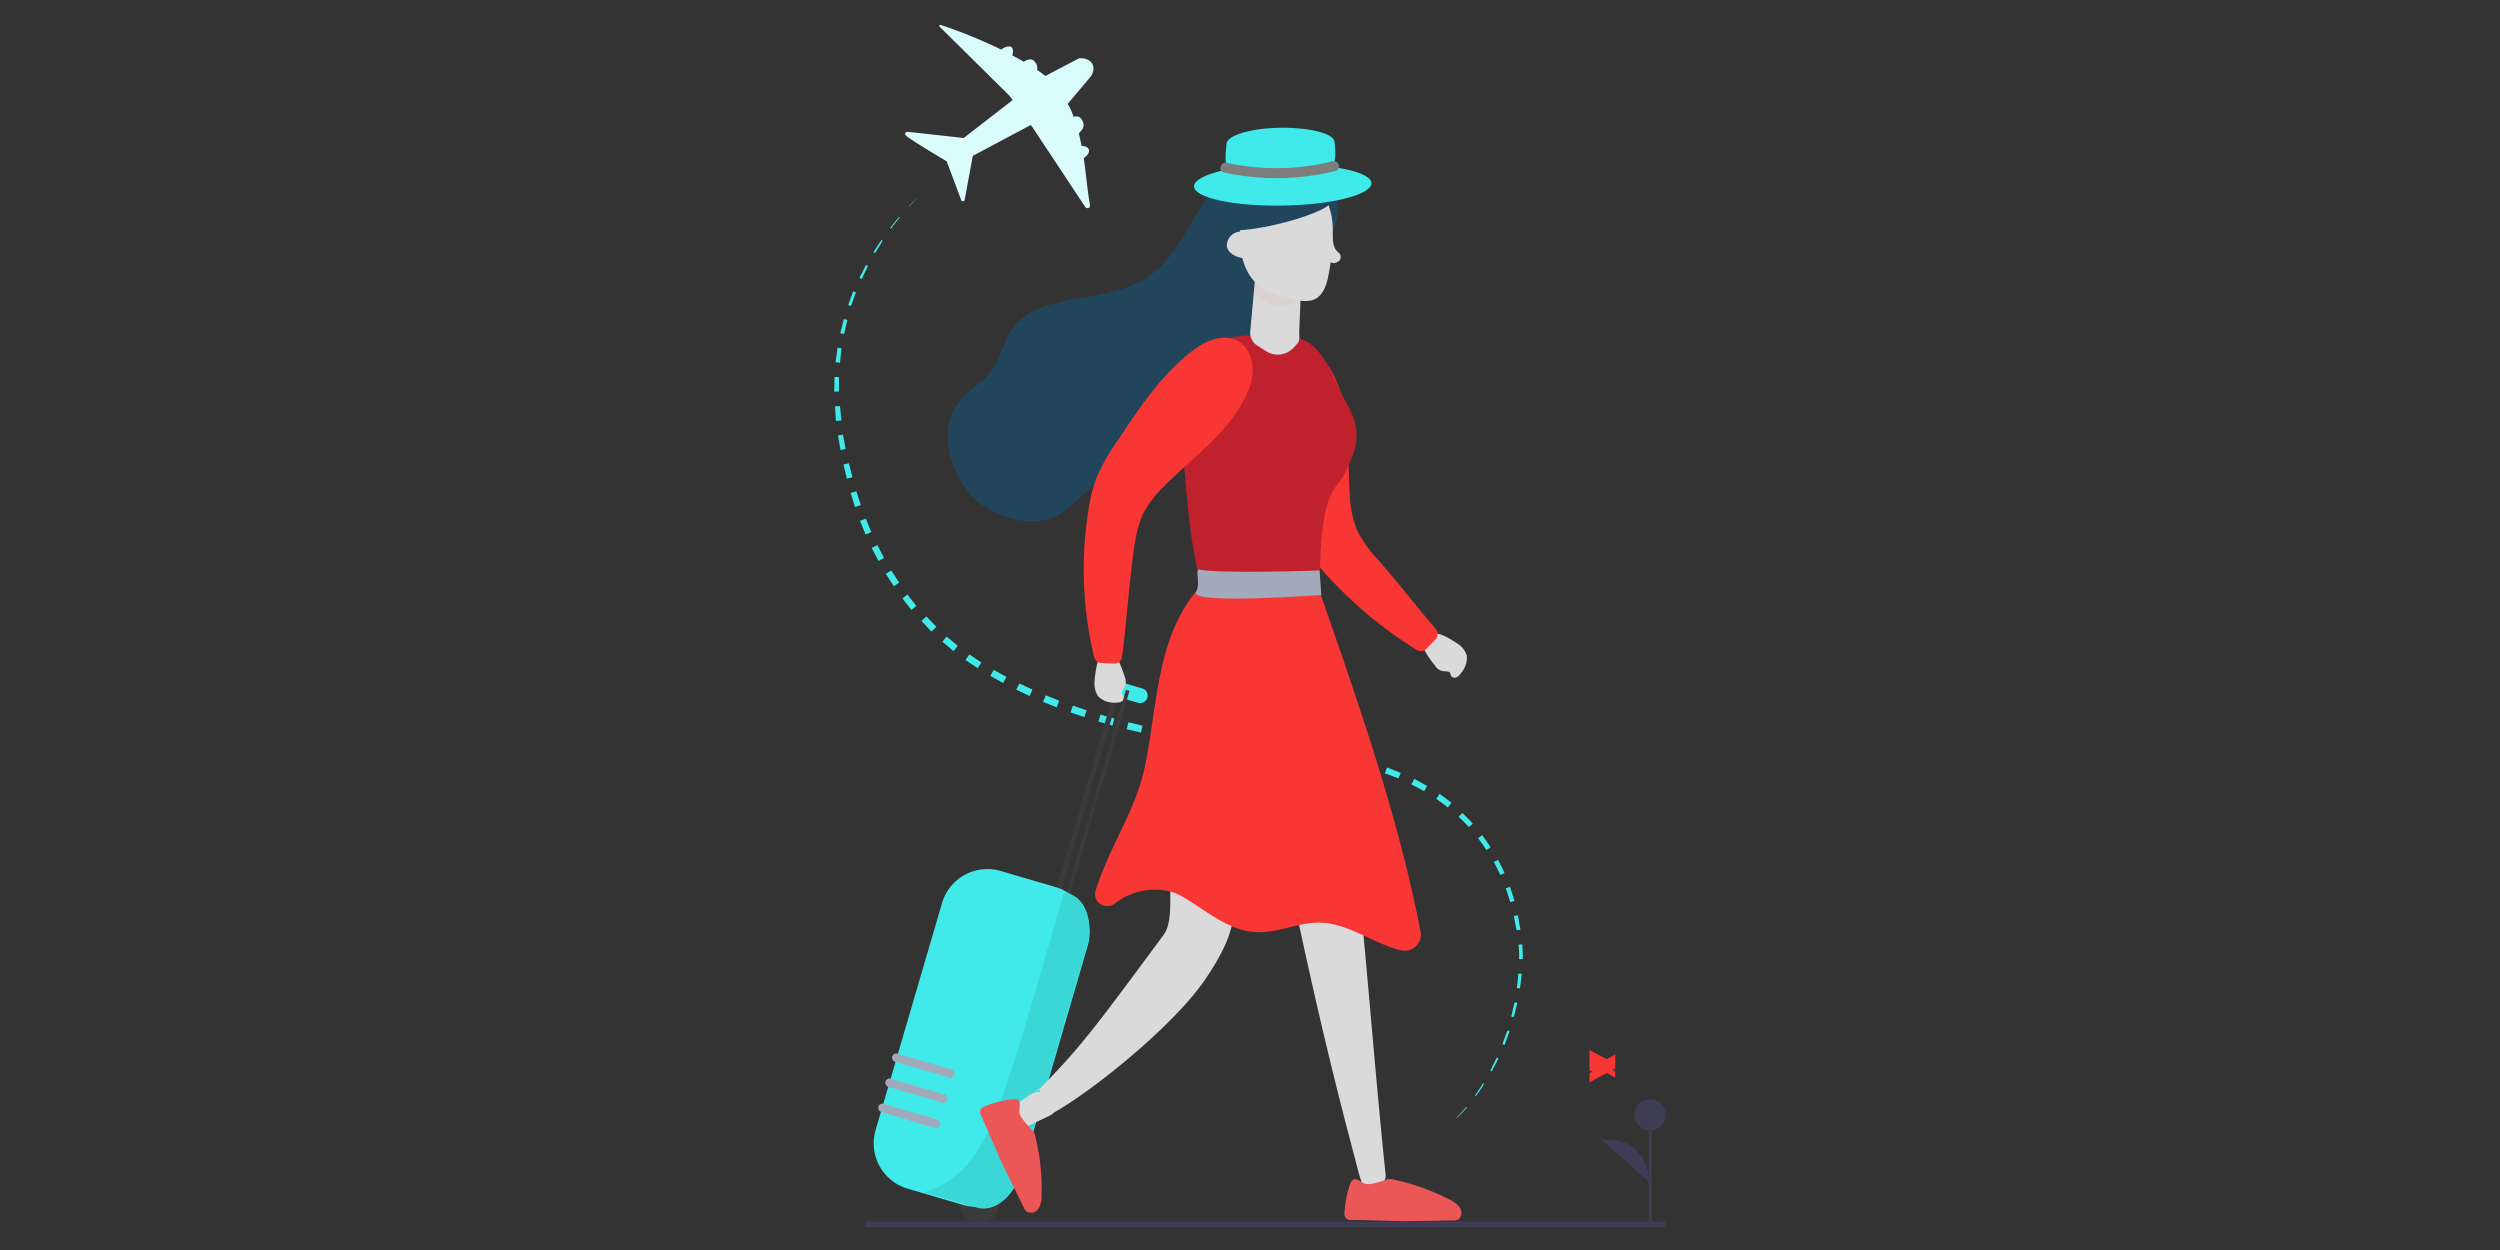 <svg id="Layer_1" data-name="Layer 1" xmlns="http://www.w3.org/2000/svg" viewBox="0 0 500 250"><rect x="0" y="0" width="500" height="250" fill="#333333" stroke="none"/><defs><style>.cls-1{fill:#40eaea;}.cls-2{fill:#3a3a3a;}.cls-17,.cls-3,.cls-4{fill:none;}.cls-3,.cls-4{stroke:#3a3a3a;stroke-miterlimit:10;}.cls-17,.cls-3{stroke-width:1.03px;}.cls-4{stroke-width:0.73px;}.cls-5{fill:#3bd7d7;}.cls-6{fill:#a0aabb;}.cls-7{fill:#21465b;}.cls-8{fill:#dadada;}.cls-9{fill:#eb5757;}.cls-10{fill:#f83633;}.cls-11{fill:#bf222c;}.cls-12,.cls-13{opacity:0.37;}.cls-13{fill:#e89c82;isolation:isolate;}.cls-14{fill:#d9fbfb;}.cls-15{fill:#7d7d7d;}.cls-16{fill:#3f3d56;}.cls-17{stroke:#3f3d56;}</style></defs><title>illustration-travel</title><path class="cls-1" d="M286.71,227.12a21.78,21.78,0,0,0,2.39-1.67A21.78,21.78,0,0,1,286.71,227.12Z"/><path class="cls-1" d="M291.29,223.52c.69-.68,1.33-1.4,2-2.14l.13.1a27.28,27.28,0,0,1-2.06,2.11Z"/><path class="cls-1" d="M295,219.08c.56-.79,1.1-1.61,1.61-2.43l.22.13a25.94,25.94,0,0,1-1.66,2.42Z"/><path class="cls-1" d="M298.08,214.12l1.28-2.61.34.14-1.34,2.62Z"/><path class="cls-1" d="M300.48,208.82l1-2.74.44.15-1,2.75Z"/><path class="cls-1" d="M302.25,203.29l.65-2.83.57.11-.71,2.86Z"/><path class="cls-1" d="M303.38,197.62c.12-1,.22-1.93.28-2.89h.68c-.08,1-.19,2-.35,2.93Z"/><path class="cls-1" d="M303.82,191.82a23.2,23.2,0,0,0-.12-2.89l.76-.06c.07,1,.1,2,.09,2.95Z"/><path class="cls-1" d="M303.3,186.06l-.53-2.84.8-.18.52,2.91Z"/><path class="cls-1" d="M302.05,180.42c-.27-.93-.57-1.85-.9-2.75l.85-.3c.33.93.61,1.86.88,2.81Z"/><path class="cls-1" d="M300.06,175c-.39-.88-.82-1.74-1.29-2.59l.85-.45c.46.87.89,1.76,1.28,2.66Z"/><path class="cls-1" d="M297.29,170c-.52-.8-1.08-1.58-1.67-2.34l.81-.63c.6.79,1.17,1.59,1.69,2.43Z"/><path class="cls-1" d="M293.77,165.41c-.65-.71-1.33-1.39-2.06-2.06l.78-.75c.71.68,1.4,1.39,2.06,2.12Z"/><path class="cls-1" d="M289.57,161.49c-.76-.6-1.53-1.18-2.32-1.71l.67-1c.8.57,1.59,1.16,2.36,1.78Z"/><path class="cls-1" d="M284.82,158.24c-.83-.48-1.68-.93-2.54-1.36l.56-1.1c.88.44,1.74.93,2.59,1.43Z"/><path class="cls-1" d="M279.67,155.67l-2.69-1,.43-1.19,2.75,1.1Z"/><path class="cls-1" d="M274.24,153.7l-2.78-.79.33-1.24,2.83.83Z"/><path class="cls-1" d="M268.65,152.23l-2.84-.59.24-1.27,2.88.6Z"/><path class="cls-1" d="M263,151.15l-2.87-.45.18-1.29,2.9.45Z"/><path class="cls-1" d="M257.2,150.33l-2.9-.34.15-1.32,2.91.35Z"/><path class="cls-1" d="M251.41,149.68l-2.91-.28.14-1.34,2.9.29Z"/><path class="cls-1" d="M245.6,149.12l-2.92-.29.15-1.37,2.9.3Z"/><path class="cls-1" d="M239.78,148.51l-2.91-.38.2-1.39,2.86.39Z"/><path class="cls-1" d="M234,147.67l-2.88-.54.28-1.39,2.85.54Z"/><path class="cls-1" d="M228.2,146.52l-2.86-.67.35-1.39,2.82.67Z"/><path class="cls-1" d="M222.5,145.12l-2.82-.8.41-1.4,2.79.8Z"/><path class="cls-1" d="M216.87,143.43l-2.78-.94.49-1.36,2.75.92Z"/><path class="cls-1" d="M211.33,141.47l-2.73-1.1.56-1.31,2.69,1.07Z"/><path class="cls-1" d="M205.92,139.2l-2.67-1.26.62-1.25,2.62,1.22Z"/><path class="cls-1" d="M200.63,136.61l-2.57-1.44.69-1.19,2.53,1.4Z"/><path class="cls-1" d="M195.54,133.64,193.08,132l.79-1.11,2.41,1.61Z"/><path class="cls-1" d="M190.72,130.23l-2.27-1.9.89-1,2.21,1.83Z"/><path class="cls-1" d="M186.29,126.32l-2-2.14,1-.89,2,2.07Z"/><path class="cls-1" d="M182.3,122l-1.83-2.31,1-.79,1.79,2.27Z"/><path class="cls-1" d="M178.76,117.24l-1.6-2.48,1.09-.67,1.57,2.43Z"/><path class="cls-1" d="M175.7,112.2l-1.35-2.62,1.13-.56,1.33,2.58Z"/><path class="cls-1" d="M173.12,106.9,172,104.17l1.16-.44,1.1,2.68Z"/><path class="cls-1" d="M171,101.39l-.87-2.8,1.13-.34.9,2.76Z"/><path class="cls-1" d="M169.38,95.75l-.68-2.85,1.08-.25.71,2.81Z"/><path class="cls-1" d="M168.11,90l-.52-2.89,1-.18.54,2.87Z"/><path class="cls-1" d="M167.19,84.21,167,81.28l1-.06.29,2.87Z"/><path class="cls-1" d="M166.84,78.33l.06-2.93.89,0,0,2.89Z"/><path class="cls-1" d="M167.12,72.45l.39-2.91.79.12L168,72.54Z"/><path class="cls-1" d="M168.06,66.65l.7-2.86.71.2-.66,2.82Z"/><path class="cls-1" d="M169.64,61l1-2.75.55.22-1,2.74Z"/><path class="cls-1" d="M171.88,55.56,173.21,53l.39.2-1.26,2.63Z"/><path class="cls-1" d="M174.68,50.41,176.29,48l.24.18L175,50.61Z"/><path class="cls-1" d="M178,45.6l1.84-2.26.12.1-1.78,2.3Z"/><path class="cls-1" d="M181.82,41.16l2.07-2.06h0l-2,2.12Z"/><path class="cls-2" d="M199.8,240.8a3.85,3.85,0,0,1-2.39,3.57,3.86,3.86,0,1,1-1.47-7.43,3.81,3.81,0,0,1,2.73,1.13,3.81,3.81,0,0,1,1.13,2.73Z"/><path class="cls-3" d="M205.33,199.93l18.09-61.86"/><path class="cls-1" d="M227.61,140.57,222.28,139a1.61,1.61,0,0,1-.52-.27,1.65,1.65,0,0,1-.38-.45,1.37,1.37,0,0,1-.18-.56,1.63,1.63,0,0,1,.05-.58,1.53,1.53,0,0,1,.72-.9,1.5,1.5,0,0,1,1.14-.13l5.33,1.57a1.51,1.51,0,0,1,.91.71,1.52,1.52,0,0,1,.17.56,1.43,1.43,0,0,1-.05.58,1.3,1.3,0,0,1-.27.52,1.27,1.27,0,0,1-.45.38,1.37,1.37,0,0,1-.56.18A1.42,1.42,0,0,1,227.61,140.57Z"/><path class="cls-4" d="M207.43,199.93l18.11-61.86"/><path class="cls-1" d="M211.14,177.42l-11-3.23a9.47,9.47,0,0,0-11.74,6.44L175.12,226a9.46,9.46,0,0,0,6.43,11.74l11,3.23a9.47,9.47,0,0,0,11.74-6.44l13.24-45.34A9.46,9.46,0,0,0,211.14,177.42Z"/><path class="cls-5" d="M195.37,241.53c3.42,1,7.33-2.06,8.74-6.89l13.27-45.45c1.4-4.8-.24-9.5-3.66-10.5l-.88-.26c-5.94,20.12-10.72,38.45-15.4,48.23-3.82,8-8.77,10.65-12.64,11.79Z"/><path class="cls-6" d="M187.47,223.91l-10.8-3.15a.84.84,0,0,0-1,.57l0,.07a.85.85,0,0,0,.58,1L187,225.6A.85.85,0,0,0,188,225l0-.07A.85.85,0,0,0,187.47,223.91Z"/><path class="cls-6" d="M188.89,218.89l-10.79-3.16a.85.85,0,0,0-1,.58l0,.07a.84.84,0,0,0,.57,1l10.8,3.16a.84.84,0,0,0,1-.58l0-.07A.83.83,0,0,0,188.89,218.89Z"/><path class="cls-6" d="M190.24,213.87l-10.79-3.15a.85.85,0,0,0-1,.57l0,.07a.85.85,0,0,0,.57,1l10.8,3.15a.84.84,0,0,0,1.05-.57l0-.07A.85.85,0,0,0,190.24,213.87Z"/><path class="cls-7" d="M193.77,78.37C188,83,188.69,90.51,192.59,96.94s14.42,9.64,20.14,5.42c3.09-2.3,6.57-6.57,10.06-8.12a71.13,71.13,0,0,1,8.65-3.08c5.28-1.68,8.3-7.86,12.85-11.36,4.75-3.61,6.18-10.61,9.64-15.73,2.78-4.12,5.86-4,7.74-8.71,1.6-4,5.14-7.67,5.8-12,1.14-7.3-4-13.25-10.51-13.29S244.6,34.94,240.6,40.82c-3,4.42-5.22,9.56-9,13-9.69,8.85-26.25,2.44-30.82,15.24C198.77,74.51,197.65,75.28,193.77,78.37Z"/><path class="cls-8" d="M253.46,153.86C258.75,180.8,264,205.57,271,231.71c.54,2.06,1.35,5.66,2.06,5.76a6.39,6.39,0,0,0,2.84-.36,2.07,2.07,0,0,0,1-1,2.1,2.1,0,0,0,.2-1.37c-4.12-39.92-5.34-72.1-13.16-110.88-.27-1.37-12.53-6.9-12.53-6.9"/><path class="cls-8" d="M200.83,222.46l4.78-3.22a3.87,3.87,0,0,1,2.06-.86c1.33,0,2.22,1.31,2.85,2.44a2,2,0,0,1,.37,1.33c-.13.57-.73.88-1.28,1.14l-7.21,3.4"/><path class="cls-9" d="M205,242l-4.37-8.87c-.47-1-3.84-8.79-4.35-9.9a1.71,1.71,0,0,1-.24-1.17,1.83,1.83,0,0,1,.42-.54,1.63,1.63,0,0,1,.61-.32,21,21,0,0,1,5.47-1.34,1.34,1.34,0,0,1,.63,0,.84.84,0,0,1,.78.82,1.62,1.62,0,0,1,0,.58c-.14,1.59-.1,1.68.9,3,.24.33,1.36,1.55,1.65,1.84a2.38,2.38,0,0,1,.58,1.23,44.65,44.65,0,0,1,1.24,11.75,4.72,4.72,0,0,1-.59,2.58,1.79,1.79,0,0,1-1,.81,1.88,1.88,0,0,1-1.3-.1"/><path class="cls-8" d="M208.42,222.33c.09.7.64,1.11,1.16.84,7.7-3.94,24.72-17.56,31.26-27,9.56-13.86,3.48-14.49,10-31.52,5-13.15,10.93-30.65,11.8-44.94-4.93-.16-8.69-.57-13.65,0a2.51,2.51,0,0,0-1.17.3,2.34,2.34,0,0,0-.89.82c-.81.88-4.48,11.44-7.9,21.48-8.67,25.49-2.63,39.68-6.31,44.67-13.33,18-16.56,22.55-25.5,31.49-.31.31-.52.53.62-.9Z"/><path class="cls-9" d="M291.16,244.07l-9.9.18c-1,0-9.59-.27-10.82-.27a1.27,1.27,0,0,1-.67,0,1.29,1.29,0,0,1-.56-.36,1.11,1.11,0,0,1-.3-.59,1.14,1.14,0,0,1,0-.66,20.74,20.74,0,0,1,1.11-5.52,1.59,1.59,0,0,1,.76-1,1.5,1.5,0,0,1,1.1.3c1.38.82,1.48.81,3.09.48.41-.08,2-.57,2.38-.72a2.39,2.39,0,0,1,1.35,0,45.21,45.21,0,0,1,11.21,4,4.9,4.9,0,0,1,2.06,1.63,1.8,1.8,0,0,1-.35,2.4"/><path class="cls-8" d="M287.19,126.75c.95-.17,3.39,1.34,4.17,1.89a4.48,4.48,0,0,1,2,2.46,4.42,4.42,0,0,1-.21,1.84,4.68,4.68,0,0,1-.91,1.63,2.53,2.53,0,0,1-.86.86.91.91,0,0,1-.58.11.85.85,0,0,1-.52-.27c-.17-.24-.17-.58-.37-.8s-.79-.21-1.21-.23a2.29,2.29,0,0,1-1.71-1.15,21.75,21.75,0,0,1-2.13-3.09"/><path class="cls-10" d="M285.28,129.75a1.48,1.48,0,0,1-.88.46,1.5,1.5,0,0,1-1-.19,84.62,84.62,0,0,1-19.57-16.71,29.71,29.71,0,0,1-3.49-4.93,37.85,37.85,0,0,1-2.87-7.94c-2-7.12-4-14.41-3.75-21.8.11-3.61,1.26-7.88,5-8.7a5.68,5.68,0,0,1,3.65.46c2.48,1.18,4,3.52,5,6,2.88,7.12,2.06,15.15,2.61,22.83a20.21,20.21,0,0,0,1.49,6.94,24.44,24.44,0,0,0,4,5.62c4.8,5.53,7.21,8.73,11.66,14a1.53,1.53,0,0,1,0,2.06Z"/><path class="cls-11" d="M243.72,119.24a3.65,3.65,0,0,1-2.25-.71,3.72,3.72,0,0,1-1.36-1.94c-2.63-10-2.93-21.29-4-31.36a27.69,27.69,0,0,1,1.12-9.4c1.52-3.69,2.24-5.31,6.83-7.47s9.27-1,14.42-.83c6.11.17,8.33,8.8,10.64,12.75,3.44,5.83,2.45,9.27-.3,14.63-1.74,3.38-4.57,2.58-4.88,20.73a2.21,2.21,0,0,1-.72,1.48,2.23,2.23,0,0,1-1.55.58Z"/><path class="cls-8" d="M220.08,131.33c-.7.65-1.12,3.89-1.16,4.84a4.67,4.67,0,0,0,.71,3.09,4.57,4.57,0,0,0,1.56,1,4.4,4.4,0,0,0,1.8.26,2.45,2.45,0,0,0,1.2-.15.86.86,0,0,0,.43-.39.88.88,0,0,0,.09-.57c-.08-.29-.35-.5-.4-.79s.31-.75.54-1.1a2.29,2.29,0,0,0,.31-1,2.35,2.35,0,0,0-.18-1.05,25.16,25.16,0,0,0-1.57-3.93"/><path class="cls-10" d="M220.22,132.59a1.51,1.51,0,0,1-1.37-1.12,74.7,74.7,0,0,1-1.13-29.63,30.9,30.9,0,0,1,1.51-6.08,38.68,38.68,0,0,1,4.26-7.58C227.71,81.81,232,75.34,238,70.54c2.9-2.35,7-4.32,10.18-1.92a5.94,5.94,0,0,1,2.06,3.18c.77,2.74-.07,5.5-1.33,7.93-3.6,7.08-10.44,11.81-16,17.44a21,21,0,0,0-4.42,5.85,25.48,25.48,0,0,0-1.7,6.93c-1.09,7.54-1.39,14.06-2.4,21.48a1.48,1.48,0,0,1-1.54,1.28Z"/><path class="cls-10" d="M219.37,180.11a2.39,2.39,0,0,0,.73.72,2.51,2.51,0,0,0,1,.37,2.55,2.55,0,0,0,1-.06,2.47,2.47,0,0,0,.91-.47c3.62-2.92,9.41-3.7,13.39-1.39,4.87,2.82,9.4,7,15.09,7.15,4.23.15,8.24-2,12.49-1.9,5.73.12,10.81,4.25,16.19,5.52a3.17,3.17,0,0,0,1.56,0,3.22,3.22,0,0,0,1.38-.72,3.14,3.14,0,0,0,.87-1.28,3.26,3.26,0,0,0,.16-1.55c-4.65-24.3-13.39-48.49-21.5-71.95-8.33.69-12.08,1.24-21.18,1.24-10.11,10-9.67,23.27-12.36,36.93-1.85,9.43-7.21,16.42-10,25.52a2.22,2.22,0,0,0-.05,1A2.25,2.25,0,0,0,219.37,180.11Z"/><path class="cls-6" d="M264.27,119s-26.29,1.93-25.07-.52c1-2.06-.33-4.77.7-4.56,4.39.87,24,.17,24,.17Z"/><path class="cls-8" d="M251.29,69a2.94,2.94,0,0,1-1-1.24,3,3,0,0,1-.23-1.6c.28-3,.67-7.37.86-9.38.09-.84.17-1.66.28-2.49a1,1,0,0,1,.17-.52.53.53,0,0,1,.36-.17c1.23-.23,2.36.6,3.55,1,1.44.46,3,.23,4.48.63a.6.6,0,0,1,.26.11.55.55,0,0,1,.19.21,1.21,1.21,0,0,1,0,.38c0,2.4-.27,7.49-.36,10.5,0,.68.13,1.71-.3,2.19l-.91,1a4.34,4.34,0,0,1-5.08.83Z"/><g class="cls-12"><path class="cls-13" d="M251.37,53.8a.53.53,0,0,1,.36-.17c1.23-.23,2.37.6,3.55,1,1.44.46,3,.23,4.48.63a.56.56,0,0,1,.26.11.55.55,0,0,1,.19.21,1.21,1.21,0,0,1,0,.38l-.08,4a7.94,7.94,0,0,1-4.3,1.29,6,6,0,0,1-3-.95A5.82,5.82,0,0,1,250.77,58l.11-1.17c.08-.83.17-1.66.28-2.49A1,1,0,0,1,251.37,53.8Z"/></g><path class="cls-8" d="M248.77,51.64c-1.63-.16-3.09-1-3.39-2.33a2.88,2.88,0,0,1,.15-1.09,2.52,2.52,0,0,1,.55-.95,2.71,2.71,0,0,1,.87-.67,2.88,2.88,0,0,1,1.07-.28"/><path class="cls-8" d="M248.51,51.76c1.76,6.37,6.09,6.94,10.63,8.24a8.12,8.12,0,0,0,3,.11c2.06-.37,3-2.52,3.4-4.33a43.33,43.33,0,0,0,1-9.5,13.87,13.87,0,0,0-1.28-6.34,7.3,7.3,0,0,0-5.51-3.85c-3.09-.34-6.18,1.43-8.24,3.59-3,3.18-4.53,7.55-3.23,11.33"/><path class="cls-8" d="M266.5,46.15a9.43,9.43,0,0,0,.24,2.8,2.61,2.61,0,0,0,.91,1.51,1.12,1.12,0,0,1,.31.34,1.11,1.11,0,0,1,.15.43,1.18,1.18,0,0,1,0,.46,1.07,1.07,0,0,1-.23.4,1.45,1.45,0,0,1-.82.47,1.09,1.09,0,0,1-.69,0,1.23,1.23,0,0,1-.57-.41"/><path class="cls-7" d="M245.43,46.06c4.95.38,15-2.06,19.37-4.4a14.7,14.7,0,0,0,3.33-2.81c.84-.94-4.19-1.28-4.53-2.49-.58-2.06-3.17-2.79-5.32-2.68a15.19,15.19,0,0,0-9.36,3.85"/><path class="cls-1" d="M274.29,36.64c0,2.3-7.87,4.31-17.66,4.48s-17.78-1.54-17.82-3.84,7.87-4.31,17.63-4.45S274.25,34.35,274.29,36.64Z"/><path class="cls-1" d="M266.92,28.43c0,1.7,2.34,9.56-11.51,9.81-12.55.23-10.09-7.72-10.12-9.41s4.79-3.21,10.76-3.28S266.89,26.73,266.92,28.43Z"/><path class="cls-14" d="M215.8,11.66l-6.73,3.54a6.12,6.12,0,0,0-.64-.5l-1-.71a1.85,1.85,0,0,0-.39-1.54c-.55-.81-1.37-.67-2.3-.1-.75-.45-1.52-.87-2.28-1.27.22-.73.19-1.35-.17-1.65s-1.26-.13-2.06.49a98,98,0,0,0-12-4.9A.19.19,0,0,0,188,5a.2.2,0,0,0-.12.08.2.2,0,0,0,0,.15.2.2,0,0,0,.06.13l13.93,13.76.66.89-9.79,7.59-11-1.22c-.8-.09-.91.5-.41.87,1.9,1.42,8,5,8,5L192.24,40a.36.36,0,0,0,.15.19.36.36,0,0,0,.23.06.39.39,0,0,0,.22-.11.38.38,0,0,0,.1-.21l1.62-8.76L206.16,25l.33.44L217.05,41.4a.51.51,0,0,0,.28.2.52.52,0,0,0,.35,0,.47.47,0,0,0,.27-.23A.57.57,0,0,0,218,41c-.52-2.81-.76-6.05-1.25-9.36.79-.57,1.23-1.24,1-1.75s-.7-.67-1.44-.7c-.17-.85-.34-1.69-.55-2.53.91-.87,1.34-1.62.54-2.82a1.22,1.22,0,0,0-.7-.52,1.25,1.25,0,0,0-.87.08c-.18-.49-.35-1-.55-1.44a10.32,10.32,0,0,0-.64-1.18l4.61-5.48C219.44,13.39,218.34,11.48,215.8,11.66Z"/><path class="cls-15" d="M244.8,34.5a49.07,49.07,0,0,0,22.45-.35,1,1,0,0,0,.46-.5,1.06,1.06,0,0,0,.05-.68,1,1,0,0,0-.39-.56,1,1,0,0,0-.65-.2,46.66,46.66,0,0,1-21.38.35C244.08,32.3,243.54,34.23,244.8,34.5Z"/><path class="cls-10" d="M317.89,210v4l.58.31-.58.32v1.85l3.44-1.88,1.71.94V214.3l-.57-.31.57-.32V210.9l-1.71.94Z"/><rect class="cls-16" x="329.74" y="222.95" width="0.59" height="22.05"/><path class="cls-16" d="M330,226.07a3.12,3.12,0,1,0-3.12-3.12A3.12,3.12,0,0,0,330,226.07Z"/><path class="cls-16" d="M330,236.54s-.45-9.58-9.58-8.47Z"/><path class="cls-17" d="M333.07,244.87H173"/></svg>